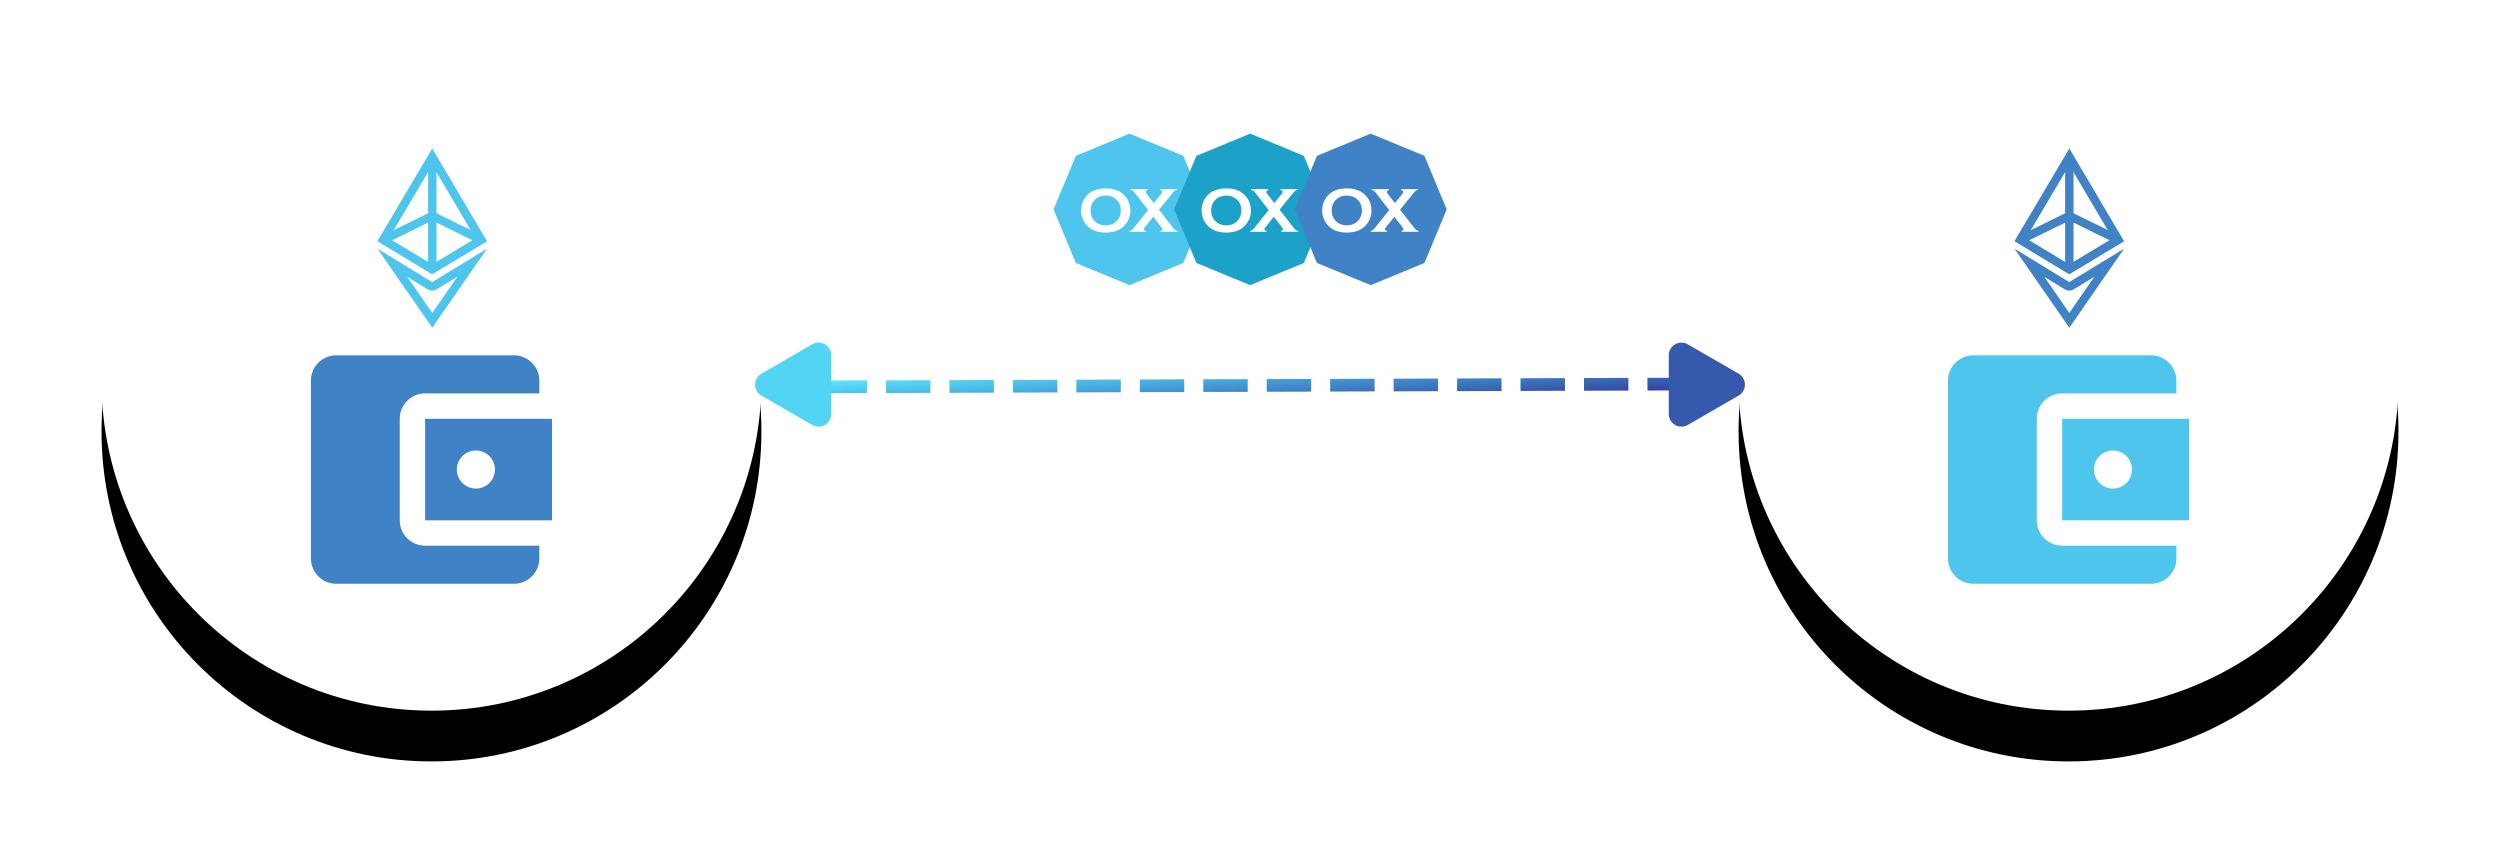 <svg xmlns="http://www.w3.org/2000/svg" xmlns:xlink="http://www.w3.org/1999/xlink" width="394" height="136" viewBox="0 0 394 136">
    <defs>
        <linearGradient id="c" x1="0%" x2="102.782%" y1="44.866%" y2="50%">
            <stop offset="0%" stop-color="#56E6FF"/>
            <stop offset="100%" stop-color="#303F9F"/>
        </linearGradient>
        <path id="b" d="M104.638 53l153.299-.5"/>
        <filter id="a" width="117%" height="1140%" x="-8.5%" y="-520%" filterUnits="objectBoundingBox">
            <feMorphology in="SourceAlpha" operator="dilate" radius="1" result="shadowSpreadOuter1"/>
            <feOffset in="shadowSpreadOuter1" result="shadowOffsetOuter1"/>
            <feMorphology in="SourceAlpha" radius="1" result="shadowInner"/>
            <feOffset in="shadowInner" result="shadowInner"/>
            <feComposite in="shadowOffsetOuter1" in2="shadowInner" operator="out" result="shadowOffsetOuter1"/>
            <feGaussianBlur in="shadowOffsetOuter1" result="shadowBlurOuter1" stdDeviation="4"/>
            <feColorMatrix in="shadowBlurOuter1" values="0 0 0 0 0.337 0 0 0 0 0.902 0 0 0 0 1 0 0 0 0.5 0"/>
        </filter>
        <path id="e" d="M52 0c28.718 0 52 23.282 52 52s-23.282 52-52 52S0 80.718 0 52 23.282 0 52 0z"/>
        <filter id="d" width="153.8%" height="153.8%" x="-26.9%" y="-19.2%" filterUnits="objectBoundingBox">
            <feOffset dy="8" in="SourceAlpha" result="shadowOffsetOuter1"/>
            <feGaussianBlur in="shadowOffsetOuter1" result="shadowBlurOuter1" stdDeviation="8"/>
            <feColorMatrix in="shadowBlurOuter1" values="0 0 0 0 0.106 0 0 0 0 0.173 0 0 0 0 0.333 0 0 0 0.12 0"/>
        </filter>
        <path id="g" d="M52 0c28.718 0 52 23.282 52 52s-23.282 52-52 52S0 80.718 0 52 23.282 0 52 0z"/>
        <filter id="f" width="153.8%" height="153.8%" x="-26.9%" y="-19.2%" filterUnits="objectBoundingBox">
            <feOffset dy="8" in="SourceAlpha" result="shadowOffsetOuter1"/>
            <feGaussianBlur in="shadowOffsetOuter1" result="shadowBlurOuter1" stdDeviation="8"/>
            <feColorMatrix in="shadowBlurOuter1" values="0 0 0 0 0.106 0 0 0 0 0.173 0 0 0 0 0.333 0 0 0 0.12 0"/>
        </filter>
    </defs>
    <g fill="none" fill-rule="evenodd">
        <g stroke-dasharray="5,5" stroke-linecap="square" transform="translate(16 8)">
            <use fill="#000" filter="url(#a)" xlink:href="#b"/>
            <use stroke="url(#c)" stroke-width="2" xlink:href="#b"/>
        </g>
        <path fill="#4EC5EC" d="M178.02 44.938l-8.47-3.496L166.04 33l3.509-8.441 8.47-3.497 8.471 3.497L190 33l-3.509 8.442z"/>
        <path fill="#FFF" d="M170.896 31.32a3.439 3.439 0 0 0-.52 1.85c-.002.45.084.897.252 1.316.185.463.473.88.842 1.217.69.635 1.618.952 2.787.952 1.557 0 2.678-.546 3.36-1.637a3.34 3.34 0 0 0 .525-1.804c0-1.052-.364-1.91-1.094-2.574-.69-.634-1.623-.951-2.801-.951-1.571.02-2.688.563-3.352 1.632zm4.98.084c.508.436.763 1.036.763 1.797 0 .311-.06.619-.179.906a2.244 2.244 0 0 1-.584.833c-.426.38-.964.571-1.614.571-.65 0-1.19-.19-1.62-.571-.508-.45-.762-1.04-.762-1.768 0-.73.254-1.318.762-1.768.43-.381.966-.572 1.61-.572.65.007 1.192.198 1.624.572zm8.718-.744c.16-.207.335-.404.521-.59a.661.661 0 0 1 .34-.105v-.158h-2.637v.158c.228.036.342.126.342.271 0 .082-.08.224-.238.424l-1.085 1.345-1.049-1.345c-.142-.184-.213-.315-.212-.394 0-.148.098-.248.296-.3v-.159h-2.709l.005.158a.74.74 0 0 1 .388.12c.081.065.244.256.488.575l1.9 2.451-2.064 2.558a5.048 5.048 0 0 1-.507.582.659.659 0 0 1-.354.128v.157h2.595v-.157c-.22-.02-.331-.112-.331-.276 0-.073.067-.196.203-.37l1.272-1.572 1.26 1.626c.12.155.179.266.179.335 0 .132-.099.217-.297.257v.157h2.679v-.157a.83.83 0 0 1-.403-.158 3.941 3.941 0 0 1-.483-.552l-2.038-2.615 1.939-2.394z"/>
        <path fill="#1CA2C8" d="M197.02 44.938l-8.47-3.496L185.04 33l3.509-8.441 8.47-3.497 8.471 3.497L209 33l-3.509 8.442z"/>
        <path fill="#FFF" d="M189.896 31.32a3.439 3.439 0 0 0-.52 1.85c-.002.45.084.897.252 1.316.185.463.473.88.842 1.217.69.635 1.618.952 2.787.952 1.557 0 2.678-.546 3.36-1.637a3.34 3.34 0 0 0 .525-1.804c0-1.052-.364-1.91-1.094-2.574-.69-.634-1.623-.951-2.801-.951-1.571.02-2.688.563-3.352 1.632zm4.98.084c.508.436.763 1.036.763 1.797 0 .311-.06.619-.179.906a2.244 2.244 0 0 1-.584.833c-.426.38-.964.571-1.614.571-.65 0-1.19-.19-1.62-.571-.508-.45-.762-1.04-.762-1.768 0-.73.254-1.318.762-1.768.43-.381.966-.572 1.61-.572.65.007 1.192.198 1.624.572zm8.718-.744c.16-.207.335-.404.521-.59a.661.661 0 0 1 .34-.105v-.158h-2.637v.158c.228.036.342.126.342.271 0 .082-.08.224-.238.424l-1.085 1.345-1.049-1.345c-.142-.184-.213-.315-.212-.394 0-.148.098-.248.296-.3v-.159h-2.709l.005.158a.74.74 0 0 1 .388.12c.081.065.244.256.488.575l1.9 2.451-2.064 2.558a5.048 5.048 0 0 1-.507.582.659.659 0 0 1-.354.128v.157h2.595v-.157c-.22-.02-.331-.112-.331-.276 0-.073.067-.196.203-.37l1.272-1.572 1.26 1.626c.12.155.179.266.179.335 0 .132-.099.217-.297.257v.157h2.679v-.157a.83.83 0 0 1-.403-.158 3.941 3.941 0 0 1-.483-.552l-2.038-2.615 1.939-2.394z"/>
        <path fill="#3F82C6" d="M216.02 44.938l-8.47-3.496L204.04 33l3.509-8.441 8.47-3.497 8.471 3.497L228 33l-3.509 8.442z"/>
        <path fill="#FFF" d="M208.896 31.32a3.439 3.439 0 0 0-.52 1.85c-.002.45.084.897.252 1.316.185.463.473.88.842 1.217.69.635 1.618.952 2.787.952 1.557 0 2.678-.546 3.36-1.637a3.34 3.34 0 0 0 .525-1.804c0-1.052-.364-1.91-1.094-2.574-.69-.634-1.623-.951-2.801-.951-1.571.02-2.688.563-3.352 1.632zm4.98.084c.508.436.763 1.036.763 1.797 0 .311-.06.619-.179.906a2.244 2.244 0 0 1-.584.833c-.426.38-.964.571-1.614.571-.65 0-1.19-.19-1.62-.571-.508-.45-.762-1.04-.762-1.768 0-.73.254-1.318.762-1.768.43-.381.966-.572 1.61-.572.65.007 1.192.198 1.624.572zm8.718-.744c.16-.207.335-.404.521-.59a.661.661 0 0 1 .34-.105v-.158h-2.637v.158c.228.036.342.126.342.271 0 .082-.08.224-.238.424l-1.085 1.345-1.049-1.345c-.142-.184-.213-.315-.212-.394 0-.148.098-.248.296-.3v-.159h-2.709l.005.158a.74.74 0 0 1 .388.12c.081.065.244.256.488.575l1.9 2.451-2.064 2.558a5.048 5.048 0 0 1-.507.582.659.659 0 0 1-.354.128v.157h2.595v-.157c-.22-.02-.331-.112-.331-.276 0-.073.067-.196.203-.37l1.272-1.572 1.26 1.626c.12.155.179.266.179.335 0 .132-.099.217-.297.257v.157h2.679v-.157a.83.83 0 0 1-.403-.158 3.941 3.941 0 0 1-.483-.552l-2.038-2.615 1.939-2.394z"/>
        <g>
            <g transform="translate(16 8)">
                <use fill="#000" filter="url(#d)" xlink:href="#e"/>
                <use fill="#FFF" xlink:href="#e"/>
            </g>
            <path fill="#3F82C6" fill-rule="nonzero" d="M85 86v2a4 4 0 0 1-4 4H53c-2.22 0-4-1.8-4-4V60a4 4 0 0 1 4-4h28a4 4 0 0 1 4 4v2H67c-2.22 0-4 1.8-4 4v16a4 4 0 0 0 4 4h18zm-18-4h20V66H67v16zm8-5a3 3 0 1 1 0-6 3 3 0 0 1 0 6z"/>
            <path fill="#4EC5EC" fill-rule="nonzero" d="M68.125 26.01l6.816 11.547-6.831 4.112-6.816-4.119 6.83-11.54zm.001-2.61l-8.651 14.615 8.633 5.218 8.652-5.208L68.126 23.4z"/>
            <path fill="#4EC5EC" fill-rule="nonzero" d="M72.084 43.604l-3.958 5.712-3.951-5.694 3.254 1.988a1.304 1.304 0 0 0 1.358.001l3.297-2.007zm-12.61-4.42l8.652 12.464 8.633-12.456-8.651 5.264-8.633-5.272z"/>
            <path stroke="#4EC5EC" stroke-width="1.322" d="M60.325 37.85l7.802-3.829 7.805 3.828M68.126 42.587V24.862"/>
        </g>
        <g>
            <g transform="translate(274 8)">
                <use fill="#000" filter="url(#f)" xlink:href="#g"/>
                <use fill="#FFF" xlink:href="#g"/>
            </g>
            <path fill="#4EC5EC" fill-rule="nonzero" d="M343 86v2a4 4 0 0 1-4 4h-28c-2.22 0-4-1.8-4-4V60a4 4 0 0 1 4-4h28a4 4 0 0 1 4 4v2h-18c-2.22 0-4 1.8-4 4v16a4 4 0 0 0 4 4h18zm-18-4h20V66h-20v16zm8-5a3 3 0 1 1 0-6 3 3 0 0 1 0 6z"/>
            <path fill="#3F82C6" fill-rule="nonzero" d="M326.125 26.01l6.816 11.547-6.831 4.112-6.816-4.119 6.83-11.54zm.001-2.61l-8.651 14.615 8.633 5.218 8.652-5.208-8.634-14.624z"/>
            <path fill="#3F82C6" fill-rule="nonzero" d="M330.084 43.604l-3.958 5.712-3.951-5.694 3.254 1.988a1.304 1.304 0 0 0 1.358.001l3.297-2.007zm-12.61-4.42l8.652 12.464 8.633-12.456-8.651 5.264-8.633-5.272z"/>
            <path stroke="#3F82C6" stroke-width="1.322" d="M318.325 37.85l7.802-3.829 7.805 3.828M326.126 42.587V24.862"/>
        </g>
        <path fill="#52D5F5" d="M120 58.887l8-4.619A2 2 0 0 1 131 56v9.238a2 2 0 0 1-3 1.732l-8-4.619a2 2 0 0 1 0-3.464z"/>
        <path fill="#3659AE" d="M274 62.35l-8 4.62a2 2 0 0 1-3-1.732V56a2 2 0 0 1 3-1.732l8 4.619a2 2 0 0 1 0 3.464z"/>
    </g>
</svg>
